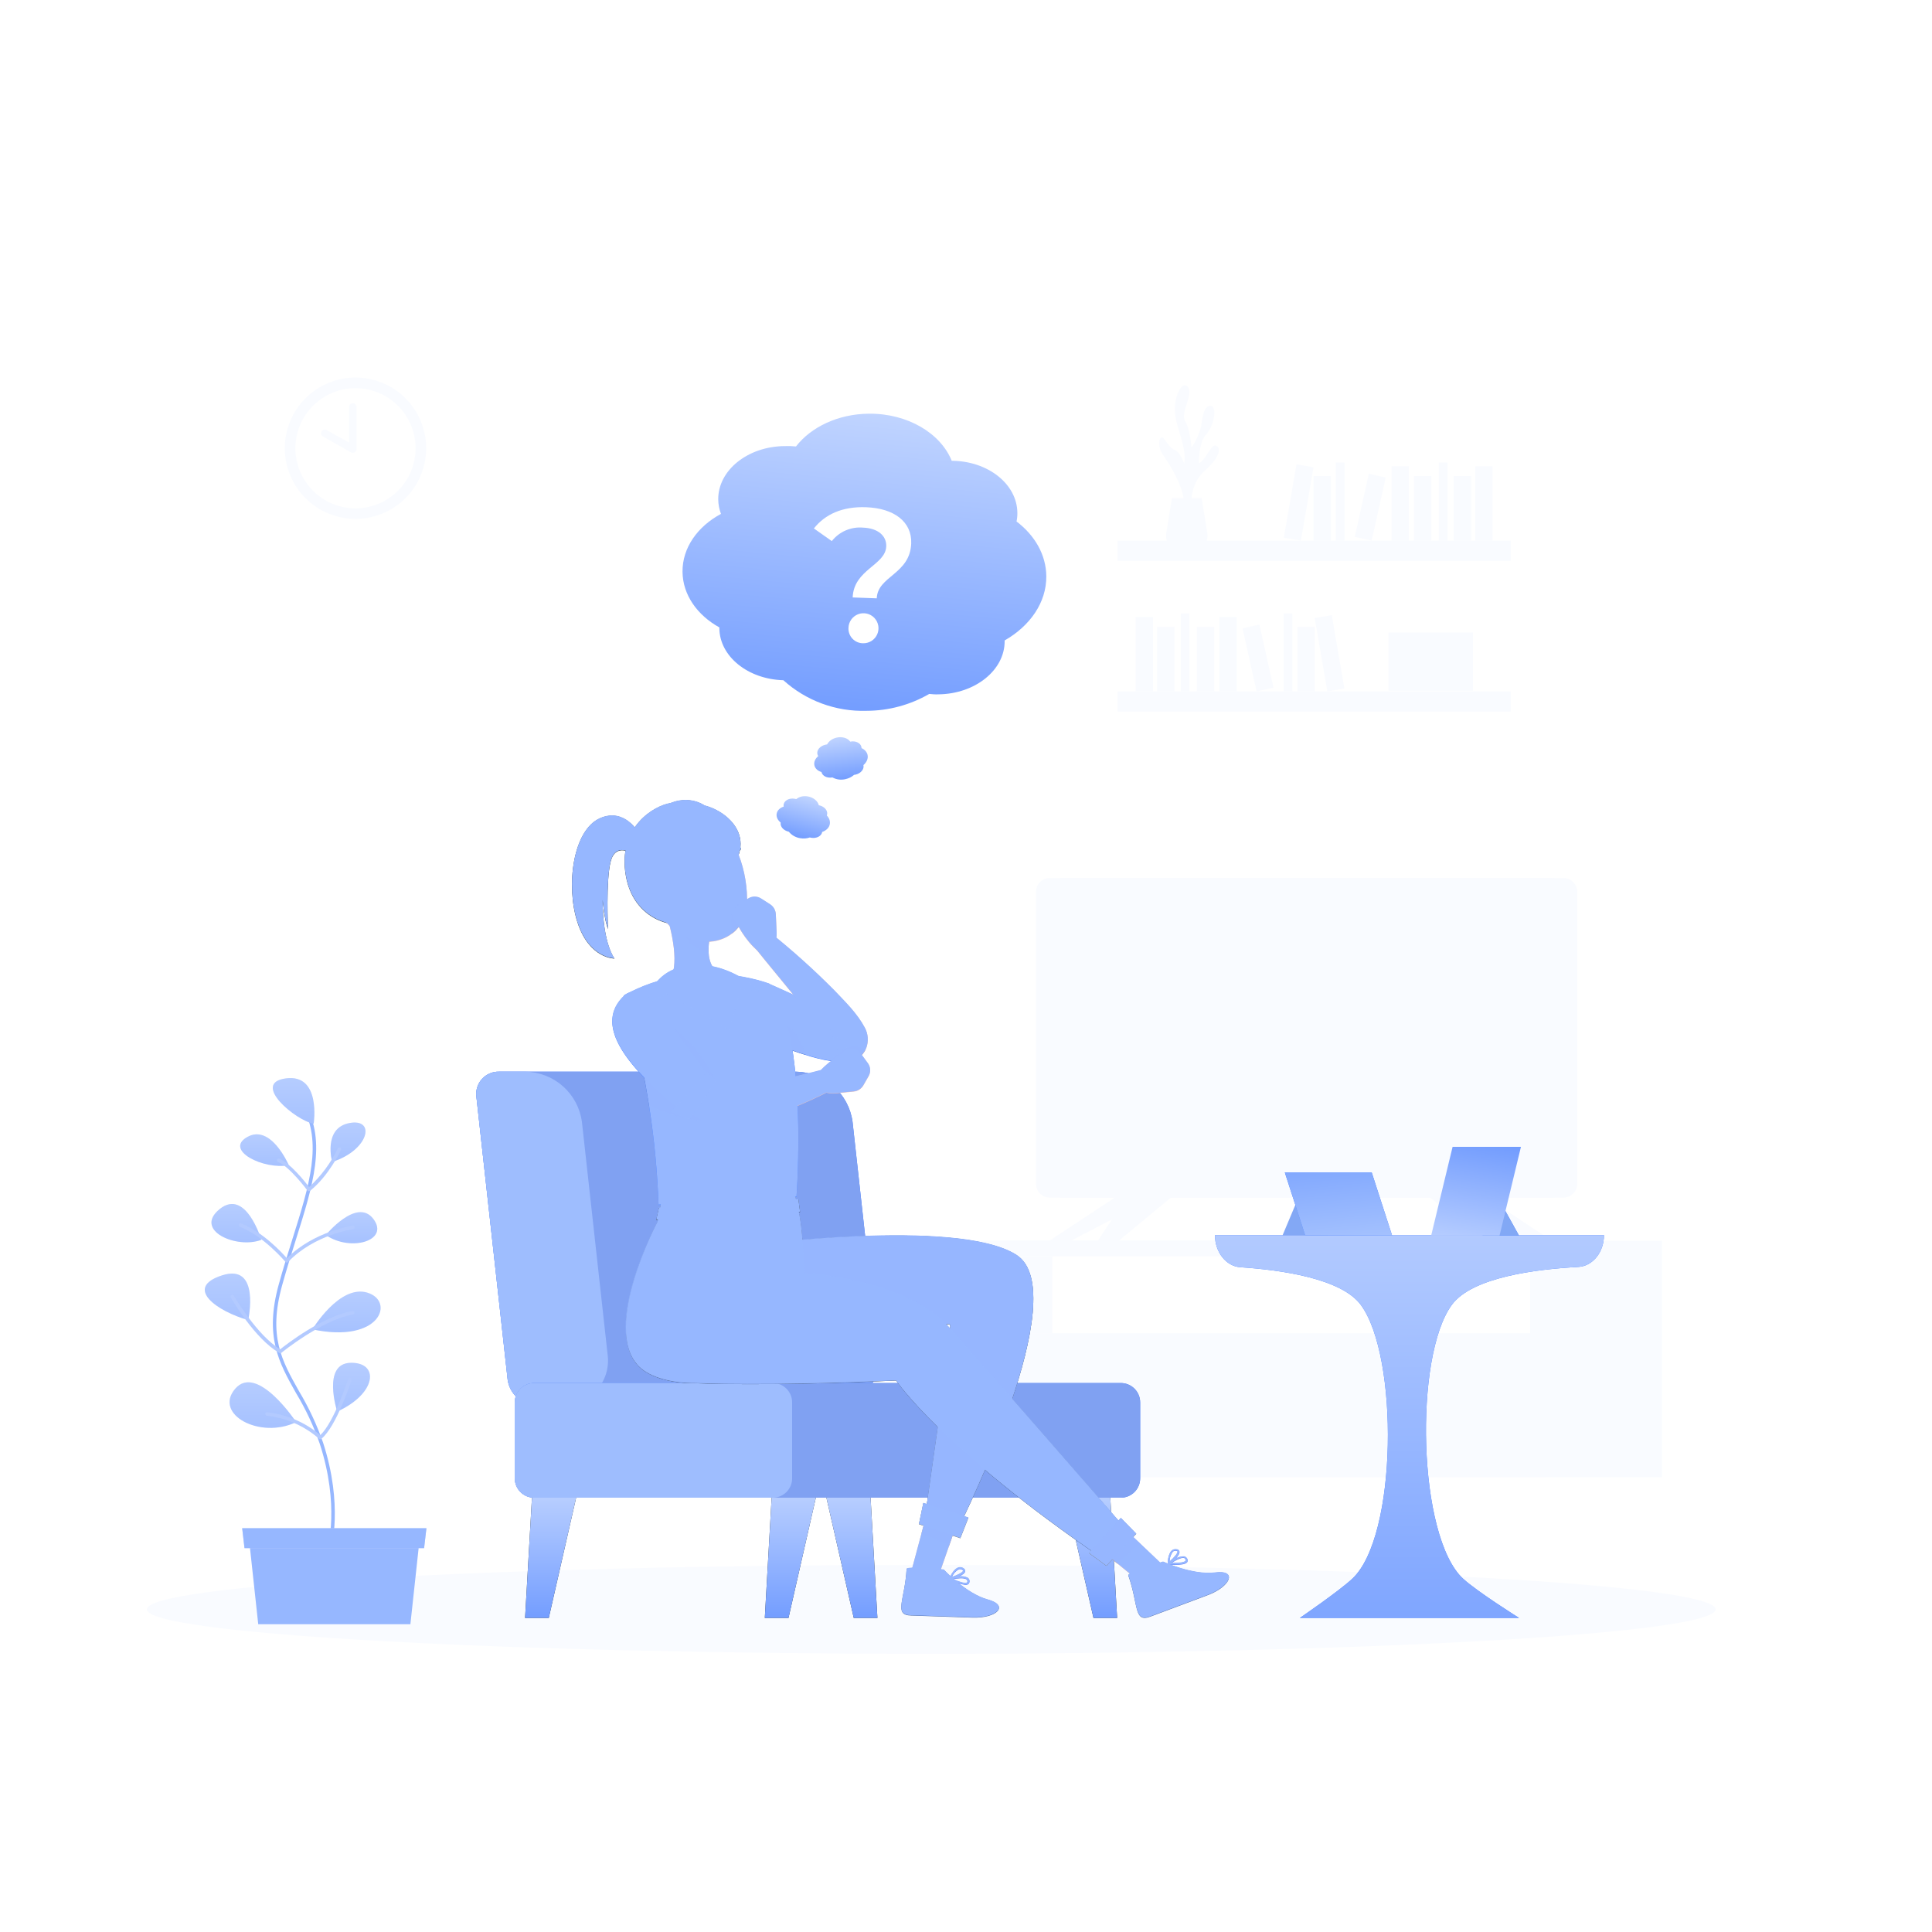 <svg width="250" height="250" viewBox="0 0 250 250" fill="none" xmlns="http://www.w3.org/2000/svg">
<rect width="250" height="250" fill="white"/>
<path d="M145.56 154.11H149.775H152.56L144.765 160.555H143.335H142.06L143.88 157.795L138.57 160.555H137.29H135.78L145.56 154.11Z" fill="#F9FBFF"/>
<path d="M200.805 160.555H198.01L191.815 157.335L194.52 160.555H191.815L184.025 154.11H191.02L200.805 160.555Z" fill="#F9FBFF"/>
<path d="M193.25 160.555L186.805 154.11H191.02L200.805 160.555H199.29L191.815 156.445L194.52 160.555H193.25Z" fill="#F9FBFF"/>
<path d="M120.835 160.555V191.15H215.045V160.555H120.835ZM122.375 162.555H198V172.555H122.375V162.555Z" fill="#F9FBFF"/>
<path d="M120.835 160.555V191.15H200.07V160.555H120.835ZM122.375 162.555H198V172.555H122.375V162.555Z" fill="#F9FBFF"/>
<path d="M122.375 172.54H136.165V162.545H122.375V172.54Z" fill="#F9FBFF"/>
<path d="M137.43 154.965H202.325C203.3 154.965 204.09 154.175 204.09 153.2V115.385C204.09 114.41 203.3 113.62 202.325 113.62H137.43C136.455 113.62 135.665 114.41 135.665 115.385V153.2C135.665 154.175 136.455 154.965 137.43 154.965Z" fill="#F9FBFF"/>
<path d="M135.825 154.965H200.72C201.695 154.965 202.485 154.175 202.485 153.2V115.385C202.485 114.41 201.695 113.62 200.72 113.62H135.825C134.85 113.62 134.06 114.41 134.06 115.385V153.2C134.06 154.175 134.85 154.965 135.825 154.965Z" fill="#F9FBFF"/>
<path d="M202 153V115.5H136V153H202Z" fill="#F9FBFF"/>
<path d="M54.9 60.1C56.06 55.185 53.016 50.261 48.1 49.1C43.185 47.94 38.261 50.984 37.1 55.9C35.94 60.815 38.984 65.74 43.9 66.9C48.815 68.06 53.739 65.016 54.9 60.1Z" fill="#F9FBFF"/>
<path d="M53.634 59.475C54.446 55.259 51.687 51.184 47.471 50.372C43.256 49.56 39.181 52.319 38.369 56.535C37.557 60.75 40.316 64.826 44.532 65.637C48.747 66.449 52.822 63.69 53.634 59.475Z" fill="white"/>
<path d="M45.634 58.587C45.551 58.587 45.469 58.566 45.397 58.525L41.795 56.487C41.684 56.424 41.602 56.32 41.568 56.197C41.534 56.074 41.55 55.942 41.612 55.831C41.643 55.775 41.685 55.726 41.735 55.687C41.785 55.647 41.843 55.618 41.904 55.601C41.966 55.584 42.03 55.579 42.094 55.587C42.157 55.595 42.218 55.615 42.273 55.647L45.17 57.279V52.669C45.17 52.54 45.221 52.418 45.312 52.327C45.402 52.236 45.525 52.186 45.653 52.186C45.781 52.186 45.904 52.236 45.994 52.327C46.085 52.418 46.136 52.54 46.136 52.669V58.105C46.136 58.188 46.114 58.271 46.072 58.344C46.031 58.416 45.971 58.477 45.899 58.52C45.82 58.569 45.727 58.593 45.634 58.587Z" fill="#F9FBFF"/>
<path d="M154.185 65.83C154.185 65.83 153.725 62.83 155.925 60.885C158.125 58.94 157.925 57.805 157.3 57.655C156.675 57.505 156.095 59.44 155.125 59.97C155.125 59.97 155.095 57.215 156.08 56.205C157.065 55.195 157.58 52.575 156.64 52.53C155.7 52.485 155.61 54.08 155.415 55.215C155.153 56.183 154.738 57.103 154.185 57.94C154.185 57.94 153.98 55.48 153.345 54.465C152.71 53.45 154.405 51.13 153.75 50.12C153.095 49.11 151.94 51.035 152.035 53.21C152.13 55.385 153.58 57.71 153.245 59.97C153.245 59.97 152.605 58.375 152.03 58.23C151.455 58.085 150.88 57.03 150.49 56.64C150.1 56.25 149.62 57.605 150.49 58.86C151.36 60.115 153.58 63.475 153.245 66.19L154.185 65.83Z" fill="#F9FBFF"/>
<path d="M155.5 64.46L156.22 68.96C156.273 69.288 156.254 69.624 156.164 69.944C156.075 70.263 155.917 70.56 155.701 70.813C155.486 71.066 155.218 71.269 154.917 71.408C154.615 71.548 154.287 71.62 153.955 71.62H153.185C152.853 71.62 152.524 71.548 152.223 71.408C151.921 71.269 151.654 71.066 151.438 70.813C151.223 70.56 151.065 70.263 150.976 69.944C150.886 69.624 150.867 69.288 150.92 68.96L151.64 64.46H155.5Z" fill="#F9FBFF"/>
<path d="M144.615 72.58H195.475V69.965H144.615V72.58Z" fill="#F9FBFF"/>
<path d="M190.89 69.965H193.13V60.33H190.89V69.965Z" fill="#F9FBFF"/>
<path d="M180.06 69.965H182.3V60.33H180.06V69.965Z" fill="#F9FBFF"/>
<path d="M166.127 69.58L168.334 69.96L169.971 60.465L167.764 60.085L166.127 69.58Z" fill="#F9FBFF"/>
<path d="M188.12 69.965H190.36V61.6H188.12V69.965Z" fill="#F9FBFF"/>
<path d="M182.97 69.965H185.21V61.6H182.97V69.965Z" fill="#F9FBFF"/>
<path d="M169.97 69.965H172.21V61.6H169.97V69.965Z" fill="#F9FBFF"/>
<path d="M175.308 69.47L177.495 69.956L179.31 61.791L177.123 61.305L175.308 69.47Z" fill="#F9FBFF"/>
<path d="M186.18 69.965H187.3V59.855H186.18V69.965Z" fill="#F9FBFF"/>
<path d="M172.855 69.965H173.975V59.855H172.855V69.965Z" fill="#F9FBFF"/>
<path d="M195.475 89.475H144.615V92.09H195.475V89.475Z" fill="#F9FBFF"/>
<path d="M149.195 79.84H146.955V89.475H149.195V79.84Z" fill="#F9FBFF"/>
<path d="M160.03 79.84H157.79V89.475H160.03V79.84Z" fill="#F9FBFF"/>
<path d="M172.33 79.597L170.123 79.977L171.759 89.472L173.967 89.092L172.33 79.597Z" fill="#F9FBFF"/>
<path d="M151.97 81.11H149.73V89.475H151.97V81.11Z" fill="#F9FBFF"/>
<path d="M157.12 81.11H154.88V89.475H157.12V81.11Z" fill="#F9FBFF"/>
<path d="M170.12 81.11H167.88V89.475H170.12V81.11Z" fill="#F9FBFF"/>
<path d="M162.973 80.817L160.786 81.303L162.601 89.469L164.788 88.983L162.973 80.817Z" fill="#F9FBFF"/>
<path d="M153.91 79.365H152.79V89.475H153.91V79.365Z" fill="#F9FBFF"/>
<path d="M167.235 79.365H166.115V89.475H167.235V79.365Z" fill="#F9FBFF"/>
<path d="M190.595 81.85H179.675V89.385H190.595V81.85Z" fill="#F9FBFF"/>
<path d="M120.5 214C176.557 214 222 211.426 222 208.25C222 205.074 176.557 202.5 120.5 202.5C64.443 202.5 19 205.074 19 208.25C19 211.426 64.443 214 120.5 214Z" fill="#F9FBFF"/>
<path d="M135.391 74.558C135.363 71.766 133.891 69.264 131.541 67.48C131.617 67.111 131.652 66.735 131.647 66.359C131.617 62.646 127.851 59.648 123.152 59.624C121.705 56.051 117.442 53.489 112.434 53.531C108.438 53.567 104.951 55.259 103 57.769C102.507 57.721 102.012 57.706 101.517 57.724C96.749 57.77 92.909 60.858 92.939 64.628C92.948 65.267 93.068 65.9 93.294 66.498C90.269 68.118 88.287 70.886 88.318 73.989C88.346 76.978 90.224 79.601 93.092 81.192C93.092 81.224 93.089 81.256 93.083 81.287C93.117 84.95 96.787 87.894 101.369 88.021C104.313 90.684 108.168 92.101 112.13 91.977C114.978 91.974 117.776 91.221 120.244 89.794C120.633 89.831 121.022 89.868 121.422 89.848C126.191 89.796 130.032 86.708 130.001 82.938C130 82.915 130.002 82.891 130.008 82.869C133.271 81.004 135.423 77.973 135.391 74.558Z" fill="url(#paint0_linear_551_14883)"/>
<path d="M107.382 106.622C107.446 106.228 107.291 105.837 106.99 105.523C107.01 105.473 107.024 105.421 107.032 105.368C107.118 104.844 106.639 104.323 105.951 104.196C105.825 103.654 105.263 103.181 104.528 103.055C103.942 102.954 103.39 103.101 103.043 103.403C102.972 103.383 102.9 103.368 102.827 103.357C102.127 103.238 101.489 103.572 101.403 104.103C101.388 104.194 101.391 104.286 101.409 104.376C100.927 104.525 100.569 104.862 100.499 105.3C100.43 105.722 100.642 106.141 101.024 106.44C101.023 106.445 101.022 106.449 101.02 106.453C100.936 106.97 101.403 107.482 102.071 107.62C102.438 108.073 102.969 108.375 103.552 108.462C103.97 108.536 104.398 108.504 104.794 108.368C104.85 108.384 104.906 108.399 104.965 108.407C105.665 108.525 106.303 108.192 106.39 107.66C106.39 107.657 106.391 107.653 106.392 107.65C106.916 107.474 107.304 107.104 107.382 106.622Z" fill="url(#paint1_linear_551_14883)"/>
<path d="M112.26 97.676C112.171 97.287 111.88 96.983 111.483 96.806C111.483 96.752 111.477 96.698 111.464 96.646C111.347 96.128 110.707 95.825 110.021 95.966C109.702 95.511 109.002 95.284 108.274 95.443C107.693 95.571 107.236 95.914 107.029 96.324C106.955 96.332 106.883 96.345 106.811 96.363C106.118 96.516 105.652 97.064 105.772 97.59C105.793 97.679 105.829 97.763 105.881 97.84C105.489 98.159 105.285 98.606 105.384 99.038C105.479 99.455 105.833 99.763 106.299 99.898C106.3 99.902 106.301 99.907 106.301 99.911C106.417 100.422 107.042 100.72 107.713 100.598C108.223 100.879 108.828 100.959 109.402 100.82C109.817 100.733 110.201 100.542 110.517 100.267C110.575 100.26 110.633 100.254 110.691 100.239C111.384 100.085 111.849 99.537 111.73 99.011C111.729 99.008 111.729 99.004 111.729 99.001C112.147 98.641 112.369 98.152 112.26 97.676Z" fill="url(#paint2_linear_551_14883)"/>
<path d="M114.679 70.699C114.73 69.326 113.593 68.348 111.7 68.276C110.931 68.204 110.157 68.326 109.447 68.63C108.737 68.933 108.114 69.41 107.635 70.016L105.316 68.38C106.757 66.563 108.991 65.519 112.074 65.635C115.678 65.766 118.015 67.503 117.911 70.32C117.763 74.32 113.555 74.529 113.453 77.424L110.337 77.31C110.47 73.687 114.587 73.151 114.679 70.699ZM109.792 81.249C109.801 80.864 109.924 80.492 110.145 80.177C110.366 79.863 110.675 79.622 111.034 79.483C111.392 79.344 111.783 79.315 112.158 79.399C112.533 79.483 112.875 79.676 113.14 79.954C113.405 80.232 113.582 80.583 113.648 80.961C113.714 81.339 113.666 81.729 113.511 82.08C113.355 82.432 113.099 82.729 112.775 82.935C112.451 83.141 112.072 83.246 111.688 83.237C111.431 83.238 111.177 83.186 110.94 83.086C110.703 82.985 110.49 82.837 110.312 82.651C110.135 82.465 109.997 82.244 109.908 82.003C109.818 81.762 109.779 81.505 109.792 81.249Z" fill="white"/>
<path d="M157.215 159.825H207.555C207.555 162.03 206.1 163.825 204.255 163.94C198.845 164.23 190.52 165.25 187.88 168.825C182.96 175.48 183.44 198.87 189.33 204.29C191.18 205.985 196.565 209.36 196.565 209.36H168.2C168.2 209.36 173.235 205.92 174.985 204.29C180.845 198.825 181.015 175.45 176.07 168.825C173.535 165.425 165.735 164.325 160.5 163.98C158.655 163.855 157.215 162.03 157.215 159.825Z" fill="#407BFF"/>
<path d="M157.215 159.825H207.555C207.555 162.03 206.1 163.825 204.255 163.94C198.845 164.23 190.52 165.25 187.88 168.825C182.96 175.48 183.44 198.87 189.33 204.29C191.18 205.985 196.565 209.36 196.565 209.36H168.2C168.2 209.36 173.235 205.92 174.985 204.29C180.845 198.825 181.015 175.45 176.07 168.825C173.535 165.425 165.735 164.325 160.5 163.98C158.655 163.855 157.215 162.03 157.215 159.825Z" fill="url(#paint3_linear_551_14883)"/>
<path d="M192.79 153.09L196.55 159.865H191.865L192.79 153.09Z" fill="#407BFF"/>
<path d="M192.79 153.09L196.55 159.865H191.865L192.79 153.09Z" fill="#82A8F5"/>
<path d="M194.045 159.865H185.195L187.965 148.4H196.81L194.045 159.865Z" fill="url(#paint4_linear_551_14883)"/>
<path d="M168.15 154.645L165.955 159.865H171.825L168.15 154.645Z" fill="#83A8F5"/>
<path d="M180.135 159.865H168.895L166.255 151.72H177.5L180.135 159.865Z" fill="#407BFF"/>
<path d="M180.135 159.865H168.895L166.255 151.72H177.5L180.135 159.865Z" fill="url(#paint5_linear_551_14883)"/>
<path d="M137.491 191.755H143.556L144.556 209.36H141.496L137.491 191.755Z" fill="#263238"/>
<path d="M106.471 191.755H112.536L113.536 209.36H110.476L106.471 191.755Z" fill="#263238"/>
<path d="M75.016 191.755H68.951L67.946 209.36H71.011L75.016 191.755Z" fill="#263238"/>
<path d="M106.036 191.755H99.966L98.966 209.36H102.031L106.036 191.755Z" fill="#263238"/>
<path d="M137.491 191.755H143.556L144.556 209.36H141.496L137.491 191.755Z" fill="url(#paint6_linear_551_14883)"/>
<path d="M106.036 191.755H99.966L98.966 209.36H102.031L106.036 191.755Z" fill="url(#paint7_linear_551_14883)"/>
<path d="M106.471 191.755H112.536L113.536 209.36H110.476L106.471 191.755Z" fill="url(#paint8_linear_551_14883)"/>
<path d="M75.016 191.755H68.951L67.946 209.36H71.011L75.016 191.755Z" fill="url(#paint9_linear_551_14883)"/>
<path d="M110.316 145.135L113.646 175.29C113.758 176.115 113.689 176.955 113.444 177.75C113.199 178.546 112.783 179.279 112.226 179.898C111.668 180.516 110.983 181.006 110.217 181.333C109.451 181.66 108.623 181.816 107.791 181.79H69.356C68.456 181.775 67.591 181.438 66.918 180.84C66.246 180.242 65.81 179.422 65.691 178.53L61.646 141.93C61.591 141.516 61.627 141.095 61.752 140.696C61.876 140.298 62.085 139.931 62.365 139.621C62.646 139.312 62.99 139.067 63.374 138.903C63.758 138.74 64.173 138.662 64.591 138.675H103.026C104.811 138.708 106.526 139.376 107.862 140.561C109.198 141.745 110.069 143.367 110.316 145.135Z" fill="#407BFF"/>
<path d="M110.316 145.135L113.646 175.29C113.758 176.115 113.689 176.955 113.444 177.75C113.199 178.546 112.783 179.279 112.226 179.898C111.668 180.516 110.983 181.006 110.217 181.333C109.451 181.66 108.623 181.816 107.791 181.79H69.356C68.456 181.775 67.591 181.438 66.918 180.84C66.246 180.242 65.81 179.422 65.691 178.53L61.646 141.93C61.591 141.516 61.627 141.095 61.752 140.696C61.876 140.298 62.085 139.931 62.365 139.621C62.646 139.312 62.99 139.067 63.374 138.903C63.758 138.74 64.173 138.662 64.591 138.675H103.026C104.811 138.708 106.526 139.376 107.862 140.561C109.198 141.745 110.069 143.367 110.316 145.135Z" fill="#80A1F2"/>
<path d="M75.296 145.135L78.626 175.29C78.738 176.115 78.669 176.955 78.424 177.75C78.179 178.546 77.763 179.279 77.206 179.898C76.648 180.516 75.963 181.006 75.197 181.333C74.431 181.66 73.603 181.816 72.771 181.79H69.356C68.456 181.775 67.591 181.438 66.918 180.84C66.246 180.242 65.81 179.422 65.691 178.53L61.646 141.93C61.591 141.516 61.627 141.095 61.752 140.696C61.876 140.298 62.085 139.931 62.365 139.621C62.646 139.312 62.99 139.067 63.374 138.903C63.758 138.74 64.173 138.662 64.591 138.675H68.001C69.787 138.707 71.503 139.375 72.84 140.559C74.178 141.743 75.048 143.366 75.296 145.135Z" fill="#9EBDFE"/>
<path d="M147.536 181.465V191.3C147.536 191.963 147.272 192.599 146.803 193.068C146.335 193.537 145.699 193.8 145.036 193.8H69.121C68.458 193.8 67.822 193.537 67.353 193.068C66.884 192.599 66.621 191.963 66.621 191.3V181.465C66.621 180.802 66.884 180.166 67.353 179.697C67.822 179.228 68.458 178.965 69.121 178.965H145.051C145.711 178.969 146.343 179.234 146.809 179.702C147.274 180.171 147.536 180.805 147.536 181.465Z" fill="#407BFF"/>
<path d="M147.536 181.465V191.3C147.536 191.963 147.272 192.599 146.803 193.068C146.335 193.537 145.699 193.8 145.036 193.8H69.121C68.458 193.8 67.822 193.537 67.353 193.068C66.884 192.599 66.621 191.963 66.621 191.3V181.465C66.621 180.802 66.884 180.166 67.353 179.697C67.822 179.228 68.458 178.965 69.121 178.965H145.051C145.711 178.969 146.343 179.234 146.809 179.702C147.274 180.171 147.536 180.805 147.536 181.465Z" fill="#80A1F2"/>
<path d="M102.501 181.465V191.3C102.501 191.963 102.237 192.599 101.768 193.068C101.3 193.537 100.664 193.8 100.001 193.8H69.101C68.438 193.8 67.802 193.537 67.333 193.068C66.864 192.599 66.601 191.963 66.601 191.3V181.465C66.601 180.802 66.864 180.166 67.333 179.697C67.802 179.228 68.438 178.965 69.101 178.965H100.001C100.664 178.965 101.3 179.228 101.768 179.697C102.237 180.166 102.501 180.802 102.501 181.465Z" fill="#9EBDFE"/>
<path d="M121.281 204.44L117.986 203.13L119.271 198.335L120.461 193.935L124.621 194.855L122.851 199.93L121.281 204.44Z" fill="#EBC0BB"/>
<path opacity="0.2" d="M122.811 200.035L119.236 198.425L120.441 193.98L124.611 194.88L122.811 200.035Z" fill="black"/>
<path d="M96.381 161.235C96.381 161.235 123.881 157.525 131.521 162.405C139.161 167.285 124.366 197 124.366 197L119.736 196C119.736 196 123.206 172.44 122.946 171.455C122.686 170.47 109.741 176.88 92.001 177.5L96.381 161.235Z" fill="#263238"/>
<path opacity="0.5" d="M96.381 161.235C96.381 161.235 123.881 157.525 131.521 162.405C139.161 167.285 124.366 197 124.366 197L119.736 196C119.736 196 123.206 172.44 122.946 171.455C122.686 170.47 109.741 176.88 92.001 177.5L96.381 161.235Z" fill="#7B9CDB"/>
<path d="M150.921 202.97L148.376 205.43L144.531 202.285L141.006 199.395L143.556 195.985L147.456 199.68L150.921 202.97Z" fill="#EBC0BB"/>
<path d="M146.001 203.86C145.876 203.49 150.501 202.095 150.501 202.095C150.501 202.095 154.316 203.875 157.236 203.5C160.156 203.125 159.261 205.3 156.261 206.42L148.836 209.2C146.696 210 147.346 207.685 146.001 203.86Z" fill="#4B69A2"/>
<path d="M152.001 202.5C151.641 202.5 151.331 202.475 151.206 202.465H151.156H151.131C151.113 202.449 151.1 202.428 151.096 202.405C151.096 202.355 151.096 201.17 151.596 200.685C151.672 200.611 151.763 200.555 151.864 200.521C151.964 200.486 152.07 200.474 152.176 200.485C152.416 200.485 152.561 200.595 152.611 200.75C152.686 200.995 152.441 201.36 152.141 201.695C152.465 201.502 152.838 201.405 153.216 201.415C153.286 201.424 153.353 201.448 153.414 201.485C153.474 201.522 153.526 201.571 153.566 201.63C153.626 201.697 153.665 201.78 153.677 201.869C153.69 201.958 153.675 202.049 153.636 202.13C153.436 202.445 152.641 202.5 152.001 202.5ZM151.566 202.245C152.341 202.275 153.271 202.245 153.421 201.96C153.421 201.96 153.476 201.87 153.361 201.705C153.338 201.675 153.309 201.65 153.277 201.631C153.244 201.612 153.208 201.6 153.171 201.595C152.771 201.545 152.036 201.96 151.571 202.265L151.566 202.245ZM152.101 200.665C151.972 200.665 151.848 200.716 151.756 200.805C151.482 201.171 151.338 201.618 151.346 202.075C151.921 201.575 152.441 200.97 152.371 200.76C152.371 200.695 152.226 200.675 152.151 200.67L152.101 200.665Z" fill="#577AFA"/>
<path opacity="0.2" d="M147.531 199.76L144.596 202.355L141.041 199.43L143.571 196L147.531 199.76Z" fill="black"/>
<path d="M104.181 164.79C104.181 164.79 103.786 159.35 103.601 158.24C103.449 157.14 103.225 156.051 102.931 154.98C101.721 151.355 85.556 155.62 85.556 155.62L85.096 158.12C85.096 158.12 77.801 171.875 82.676 176.83C84.176 178.33 87.066 179.01 90.031 178.99C90.031 178.99 99.096 179.425 115.951 178.64C115.951 178.64 121.886 187.475 142.451 201.525L145.806 198.025C145.806 198.025 122.551 171.3 121.781 170.68C115.066 165.22 104.181 164.79 104.181 164.79Z" fill="#263238"/>
<path opacity="0.6" d="M104.181 164.79C104.181 164.79 103.786 159.35 103.601 158.24C103.449 157.14 103.226 156.051 102.931 154.98C101.721 151.355 85.556 155.62 85.556 155.62L85.096 158.12C85.096 158.12 77.716 171.785 82.676 176.83C84.176 178.33 87.066 179.01 90.031 178.99C90.031 178.99 99.096 179.425 115.951 178.64C115.951 178.64 121.886 187.475 142.451 201.525L145.806 198.025C145.806 198.025 122.551 171.3 121.781 170.68C115.066 165.22 104.181 164.79 104.181 164.79Z" fill="#89ADFF"/>
<path d="M140.916 200.975L145.036 196.44L147.031 198.485L143.166 202.62L140.916 200.975Z" fill="#263238"/>
<path d="M119.481 194.505L125.311 196.395L124.266 199.05L118.911 197.23L119.481 194.505Z" fill="#263238"/>
<path d="M124.901 205.085C124.199 204.983 123.521 204.754 122.901 204.41C122.885 204.401 122.871 204.389 122.861 204.375V204.35C122.854 204.337 122.851 204.322 122.851 204.307C122.851 204.293 122.854 204.278 122.861 204.265C122.861 204.215 123.316 203.11 123.976 202.865C124.074 202.826 124.181 202.809 124.287 202.815C124.393 202.821 124.497 202.85 124.591 202.9C124.801 203.01 124.906 203.15 124.891 203.31C124.891 203.565 124.501 203.81 124.096 204.005C124.468 203.953 124.847 204.006 125.191 204.16C125.252 204.194 125.305 204.24 125.348 204.296C125.39 204.352 125.42 204.417 125.436 204.485C125.461 204.572 125.463 204.665 125.44 204.753C125.417 204.841 125.371 204.921 125.306 204.985C125.186 205.063 125.043 205.099 124.901 205.085ZM123.311 204.345C124.011 204.67 124.896 204.975 125.131 204.79C125.131 204.79 125.216 204.725 125.176 204.535C125.166 204.498 125.15 204.463 125.126 204.433C125.103 204.403 125.074 204.378 125.041 204.36C124.696 204.145 123.856 204.245 123.311 204.345ZM124.216 203.05C124.154 203.049 124.093 203.061 124.036 203.085C123.647 203.316 123.344 203.667 123.171 204.085C123.896 203.835 124.606 203.48 124.626 203.265C124.626 203.195 124.521 203.125 124.456 203.09C124.38 203.058 124.298 203.045 124.216 203.05Z" fill="#577AFA"/>
<path d="M117.316 203.04C117.341 202.65 122.121 203.12 122.121 203.12C122.121 203.12 124.971 206.22 127.811 206.995C130.651 207.77 128.996 209.43 125.811 209.32L117.891 209.05C115.596 209 117.086 207.085 117.316 203.04Z" fill="#4B69A2"/>
<path d="M100.046 127.63C103.046 129.195 106.096 131.07 109.211 132.275C109.376 132.33 109.346 132.325 109.211 132.335C108.91 132.371 108.62 132.468 108.358 132.62C108.096 132.773 107.868 132.977 107.688 133.22C107.508 133.464 107.379 133.741 107.31 134.036C107.241 134.331 107.232 134.637 107.286 134.935C107.286 134.965 107.331 135.095 107.346 135.095C107.162 134.701 106.943 134.324 106.691 133.97C104.326 130.605 100.291 125.925 97.691 122.655C97.48 122.388 97.375 122.053 97.394 121.714C97.413 121.374 97.555 121.054 97.794 120.812C98.033 120.57 98.352 120.423 98.691 120.4C99.03 120.377 99.366 120.478 99.636 120.685C102.557 123.024 105.341 125.528 107.976 128.185C109.391 129.685 110.901 131.115 111.921 133.03C112.13 133.424 112.254 133.858 112.285 134.303C112.316 134.749 112.253 135.196 112.101 135.615C111.451 137.285 109.576 137.69 108.051 137.325C104.116 136.325 100.721 134.44 97.271 132.485C94.171 130.535 96.811 125.94 100.051 127.63H100.046Z" fill="#EBC0BB"/>
<path d="M99.371 127.28L100.826 132.63L101.626 135.59C102.468 135.937 103.327 136.241 104.201 136.5C106.35 137.214 108.601 137.574 110.866 137.565L109.966 135.715C109.966 135.715 106.936 132.905 102.611 128.715C102.611 128.73 99.921 127.46 99.371 127.28Z" fill="#407BFF"/>
<path d="M107.416 133.33L109.256 138.05L111.411 137.54L109.966 135.72L107.416 133.33Z" fill="#407BFF"/>
<path opacity="0.6" d="M107.416 133.33L109.256 138.05L111.411 137.54L109.966 135.72L107.416 133.33Z" fill="white"/>
<path opacity="0.2" d="M100.826 132.63L101.626 135.59C102.468 135.937 103.327 136.241 104.201 136.5C103.701 133.735 100.946 131.975 100.946 131.975C100.873 132.186 100.833 132.407 100.826 132.63Z" fill="black"/>
<path d="M103.066 154.88L85.216 155.915C85.068 151.729 84.674 147.555 84.036 143.415C84.036 143.305 84.001 143.19 83.986 143.08C83.836 142.12 83.676 141.19 83.516 140.305C83.356 139.42 83.201 138.61 83.016 137.805C82.796 136.71 82.566 135.695 82.351 134.775C82.186 134.07 82.026 133.42 81.851 132.83C81.206 130.3 80.721 128.83 80.721 128.83C90.191 123.56 99.591 127.33 99.591 127.33C104.676 133.835 103.066 154.88 103.066 154.88Z" fill="#407BFF"/>
<path d="M89.796 124.9C84.196 125.22 83.761 129.875 83.761 129.875L86.311 128.595L94.311 133.295L95.891 128L98.291 128.305C98.291 128.305 94.661 124.625 89.796 124.9Z" fill="#407BFF"/>
<path opacity="0.6" d="M89.796 124.9C84.196 125.22 83.761 129.875 83.761 129.875L86.311 128.595L94.311 133.295L95.891 128L98.291 128.305C98.291 128.305 94.661 124.625 89.796 124.9Z" fill="white"/>
<path d="M94.036 133L86.451 127.135C88.101 125.235 86.916 120.345 86.031 117.69L91.761 121.765C91.516 123.885 91.731 126.11 94.836 126.65C94.836 126.65 94.026 133 94.036 133Z" fill="#EEC1BB"/>
<path opacity="0.2" d="M88.366 119.35L91.761 121.765C91.694 122.262 91.672 122.764 91.696 123.265C90.526 123.165 88.781 122 88.501 120.81C88.366 120.336 88.32 119.841 88.366 119.35Z" fill="black"/>
<path d="M86.756 103.94C84.711 104.25 79.891 106.965 80.981 113.305C82.071 119.645 88.401 120.805 91.366 118.75C94.331 116.695 90.211 103.425 86.756 103.94Z" fill="#263238"/>
<path d="M89.256 104.15C92.081 103.56 97.891 107.03 95.086 111.65C91.576 117.455 79.356 106.23 89.256 104.15Z" fill="#263238"/>
<path d="M96.666 116.275C96.666 116.52 96.666 116.775 96.666 116.995C96.645 117.728 96.464 118.447 96.135 119.102C95.806 119.757 95.337 120.331 94.761 120.785C92.886 122.245 89.951 122.35 87.471 120.5C84.866 118.555 84.501 116.71 83.431 112.405C83.155 111.426 83.146 110.39 83.406 109.407C83.666 108.423 84.186 107.527 84.91 106.812C85.634 106.098 86.536 105.59 87.523 105.342C88.51 105.095 89.545 105.116 90.521 105.405C94.811 106.535 96.646 112.255 96.666 116.275Z" fill="#EEC1BB"/>
<path d="M87.001 109.04C84.781 112.285 89.921 115.54 84.971 115.645C80.021 115.75 81.626 108.645 84.471 106.88C87.316 105.115 87.001 109.04 87.001 109.04Z" fill="#263238"/>
<path d="M89.801 112.295C89.876 112.66 90.126 112.93 90.361 112.9C90.596 112.87 90.726 112.545 90.651 112.18C90.576 111.815 90.326 111.545 90.091 111.575C89.856 111.605 89.726 111.925 89.801 112.295Z" fill="#263238"/>
<path d="M94.236 111.77C94.311 112.14 94.561 112.41 94.796 112.38C95.031 112.35 95.161 112.025 95.086 111.66C95.011 111.295 94.761 111.025 94.526 111.055C94.291 111.085 94.161 111.405 94.236 111.77Z" fill="#263238"/>
<path d="M94.426 111.09L95.241 110.72C95.241 110.72 94.936 111.465 94.426 111.09Z" fill="#263238"/>
<path d="M93.336 112.625C93.827 113.419 94.418 114.147 95.096 114.79C94.934 114.948 94.74 115.067 94.526 115.139C94.312 115.21 94.085 115.233 93.861 115.205L93.336 112.625Z" fill="#D4827D"/>
<path d="M83.236 116.63C83.437 117.002 83.715 117.327 84.05 117.586C84.385 117.844 84.77 118.029 85.181 118.13C86.211 118.34 86.581 117.155 86.181 116.015C85.821 114.985 84.846 113.64 83.866 113.95C82.886 114.26 82.666 115.64 83.236 116.63Z" fill="#EEC1BB"/>
<path d="M89.001 110.82C89.028 110.82 89.056 110.814 89.081 110.802C89.106 110.789 89.128 110.772 89.146 110.75C89.306 110.54 89.516 110.372 89.757 110.263C89.998 110.154 90.262 110.107 90.526 110.125C90.553 110.129 90.581 110.128 90.608 110.12C90.635 110.113 90.66 110.1 90.681 110.083C90.703 110.066 90.721 110.044 90.734 110.019C90.746 109.995 90.754 109.968 90.756 109.94C90.759 109.882 90.74 109.824 90.703 109.779C90.666 109.733 90.613 109.704 90.556 109.695C90.222 109.666 89.886 109.721 89.58 109.856C89.273 109.991 89.005 110.2 88.801 110.465C88.776 110.5 88.761 110.541 88.759 110.584C88.757 110.626 88.767 110.669 88.788 110.706C88.809 110.743 88.84 110.774 88.878 110.794C88.915 110.814 88.958 110.823 89.001 110.82Z" fill="#263238"/>
<path d="M95.671 110.035C95.698 110.036 95.724 110.032 95.749 110.023C95.774 110.013 95.797 109.999 95.816 109.98C95.836 109.96 95.852 109.936 95.863 109.91C95.874 109.884 95.879 109.856 95.879 109.827C95.879 109.799 95.874 109.771 95.863 109.745C95.852 109.719 95.836 109.695 95.816 109.675C95.576 109.419 95.282 109.222 94.954 109.098C94.626 108.974 94.275 108.927 93.926 108.96C93.898 108.965 93.872 108.975 93.849 108.99C93.825 109.006 93.805 109.026 93.79 109.049C93.775 109.073 93.765 109.099 93.761 109.127C93.757 109.155 93.758 109.183 93.766 109.21C93.78 109.266 93.814 109.315 93.862 109.347C93.91 109.379 93.969 109.393 94.026 109.385C94.304 109.361 94.583 109.401 94.843 109.501C95.103 109.602 95.337 109.76 95.526 109.965C95.564 110.005 95.616 110.029 95.671 110.035Z" fill="#263238"/>
<path d="M90.001 111.61L90.811 111.24C90.811 111.24 90.501 112 90.001 111.61Z" fill="#263238"/>
<path d="M93.761 117.04C92.954 117.012 92.185 116.688 91.601 116.13C91.589 116.119 91.579 116.105 91.573 116.09C91.566 116.075 91.563 116.059 91.563 116.043C91.563 116.026 91.566 116.01 91.573 115.995C91.579 115.98 91.589 115.966 91.601 115.955C91.612 115.943 91.626 115.933 91.642 115.927C91.657 115.92 91.674 115.917 91.691 115.917C91.708 115.917 91.724 115.92 91.74 115.927C91.755 115.933 91.769 115.943 91.781 115.955C92.327 116.462 93.036 116.756 93.781 116.785C93.814 116.788 93.846 116.803 93.868 116.828C93.891 116.853 93.902 116.886 93.901 116.92C93.9 116.937 93.896 116.954 93.889 116.97C93.881 116.986 93.871 117 93.857 117.011C93.844 117.022 93.829 117.031 93.812 117.036C93.796 117.041 93.778 117.042 93.761 117.04Z" fill="#263238"/>
<path d="M91.531 105.8C91.531 105.8 90.831 109.95 85.496 110.255L81.911 113.55C81.911 113.55 80.221 108.845 85.166 104.89C90.111 100.935 95.606 106.705 90.666 108.945C90.676 108.945 92.536 107.085 91.531 105.8Z" fill="#263238"/>
<path d="M82.641 107.795C82.641 107.795 80.851 104.485 77.641 105.895C74.141 107.425 73.186 114.61 74.721 119.35C76.256 124.09 79.516 124.04 79.516 124.04C79.516 124.04 77.986 122.17 77.986 116.48C77.986 116.48 78.181 118.98 78.676 120.235C78.676 120.235 78.381 113.945 79.021 111.48C79.661 109.015 81.781 110.445 81.781 110.445L82.641 107.795Z" fill="#263238"/>
<path d="M85.266 156.3L90.821 155.96V157.54L84.916 157.865L85.266 156.3Z" fill="#263238"/>
<path d="M103.531 156.835L91.491 157.5V155.92L103.311 155.195L103.531 156.835Z" fill="#263238"/>
<path d="M97.316 157.54C97.144 157.542 96.978 157.478 96.852 157.362C96.726 157.246 96.648 157.086 96.636 156.915L96.546 155.915C96.538 155.825 96.549 155.735 96.576 155.649C96.603 155.563 96.648 155.484 96.706 155.415C96.768 155.343 96.845 155.284 96.931 155.243C97.017 155.202 97.111 155.178 97.206 155.175L98.766 155.065C98.856 155.059 98.947 155.07 99.033 155.099C99.119 155.129 99.198 155.175 99.266 155.235C99.337 155.298 99.395 155.374 99.436 155.46C99.476 155.546 99.498 155.64 99.501 155.735L99.556 156.77C99.565 156.951 99.503 157.129 99.382 157.265C99.262 157.401 99.092 157.483 98.911 157.495L97.386 157.585L97.316 157.54ZM97.041 155.85L97.131 156.85C97.136 156.899 97.159 156.943 97.197 156.975C97.234 157.007 97.282 157.023 97.331 157.02L98.856 156.93C98.904 156.926 98.95 156.904 98.982 156.867C99.015 156.831 99.032 156.784 99.031 156.735L98.976 155.695C98.972 155.645 98.949 155.598 98.911 155.565C98.893 155.548 98.872 155.535 98.849 155.527C98.825 155.519 98.8 155.517 98.776 155.52L97.216 155.63C97.191 155.631 97.166 155.637 97.144 155.648C97.121 155.66 97.102 155.675 97.086 155.695C97.056 155.734 97.04 155.781 97.041 155.83V155.85Z" fill="white"/>
<path opacity="0.5" d="M140.916 200.975L145.036 196.44L147.031 198.485L143.166 202.62L140.916 200.975Z" fill="white"/>
<path opacity="0.4" d="M119.481 194.505L125.311 196.395L124.266 199.05L118.911 197.23L119.481 194.505Z" fill="white"/>
<path opacity="0.2" d="M96.666 116.275C96.666 116.52 96.666 116.775 96.666 116.995C96.646 117.728 96.465 118.447 96.135 119.102C95.806 119.757 95.337 120.331 94.761 120.785C94.216 117.905 95.096 117.31 96.666 116.275Z" fill="black"/>
<path d="M98.501 116.305L99.661 117.05C99.875 117.19 100.053 117.38 100.18 117.602C100.307 117.825 100.379 118.074 100.391 118.33L100.501 120.75C100.523 121.228 100.43 121.705 100.229 122.14C100.029 122.574 99.728 122.955 99.351 123.25L98.881 123.62C96.881 122.51 95.521 119.83 95.521 119.83L95.051 119.105C94.951 118.96 94.88 118.796 94.843 118.624C94.806 118.451 94.804 118.273 94.837 118.099C94.869 117.926 94.936 117.761 95.033 117.613C95.13 117.466 95.255 117.339 95.401 117.24L96.821 116.29C97.072 116.129 97.365 116.045 97.663 116.048C97.961 116.051 98.252 116.14 98.501 116.305Z" fill="#EEC1BB"/>
<path opacity="0.2" d="M107.416 137.3C107.416 137.3 109.086 135.405 110.416 135.4C110.961 135.449 111.49 135.609 111.971 135.87C111.971 135.87 111.306 137.19 110.101 137.37C109.206 137.426 108.307 137.403 107.416 137.3Z" fill="black"/>
<path d="M112.401 139.265L111.716 140.46C111.588 140.681 111.409 140.869 111.194 141.007C110.98 141.145 110.735 141.23 110.481 141.255L108.066 141.495C107.591 141.543 107.111 141.478 106.667 141.304C106.223 141.13 105.826 140.853 105.511 140.495L105.121 140.045C106.121 137.98 108.731 136.495 108.731 136.495L109.426 135.995C109.566 135.887 109.726 135.807 109.897 135.761C110.068 135.716 110.246 135.704 110.421 135.728C110.597 135.752 110.766 135.81 110.918 135.9C111.071 135.989 111.204 136.108 111.311 136.25L112.311 137.615C112.481 137.853 112.581 138.134 112.597 138.427C112.613 138.719 112.545 139.01 112.401 139.265Z" fill="#EEC1BB"/>
<path opacity="0.2" d="M91.761 144.915C89.481 145.33 86.301 144.16 83.986 143.08C83.836 142.12 83.676 141.19 83.516 140.305C83.356 139.42 83.201 138.61 83.016 137.805C82.796 136.71 82.566 135.695 82.351 134.775C82.186 134.07 82.026 133.42 81.851 132.83C82.501 132.1 83.461 131.755 84.876 132.125C90.846 133.69 95.751 144.185 91.761 144.915Z" fill="black"/>
<path opacity="0.2" d="M82.366 134.79C82.586 135.71 82.811 136.725 83.036 137.815C83.196 138.605 83.356 139.44 83.536 140.315C84.153 137.596 83.967 134.756 83.001 132.14L82.366 134.79Z" fill="black"/>
<path d="M84.461 131.44C86.731 133.865 90.766 138.48 93.036 140.535C93.601 140.721 94.198 140.787 94.791 140.73C96.498 140.616 98.195 140.372 99.866 140C102.201 139.5 104.596 138.92 106.931 138.305C107.261 138.218 107.612 138.255 107.916 138.411C108.22 138.566 108.457 138.827 108.581 139.146C108.704 139.464 108.706 139.817 108.586 140.137C108.467 140.457 108.233 140.721 107.931 140.88C105.697 142.07 103.381 143.099 101.001 143.96C97.896 144.96 93.321 146.615 90.241 144.72C86.446 142.02 83.366 138.59 80.301 135.15C77.996 132.32 81.946 128.81 84.486 131.44H84.461Z" fill="#EBC0BB"/>
<path d="M87.851 143.565L91.771 139.385L86.566 132.235C86.566 132.235 82.901 126.835 80.761 128.86C77.001 132.43 80.456 137.44 87.851 143.565Z" fill="#407BFF"/>
<path d="M91.556 138.735L86.846 143.915L89.186 144.915L92.676 139.92L91.556 138.735Z" fill="#407BFF"/>
<path opacity="0.6" d="M91.556 138.735L86.846 143.915L89.186 144.915L92.676 139.92L91.556 138.735Z" fill="white"/>
<path d="M121.281 204.401L117.986 203.091L119.271 198.296L120.461 193.896L124.621 194.816L122.851 199.891L121.281 204.401Z" fill="#96B7FF"/>
<path opacity="0.2" d="M122.811 199.996L119.236 198.386L120.441 193.941L124.611 194.841L122.811 199.996Z" fill="#96B7FF"/>
<path d="M96.381 161.196C96.381 161.196 123.881 157.486 131.521 162.366C139.161 167.246 124.366 196.961 124.366 196.961L119.736 195.961C119.736 195.961 123.206 172.401 122.946 171.416C122.686 170.431 109.741 176.841 92.001 177.461L96.381 161.196Z" fill="#96B7FF"/>
<path opacity="0.5" d="M96.381 161.196C96.381 161.196 123.881 157.486 131.521 162.366C139.161 167.246 124.366 196.961 124.366 196.961L119.736 195.961C119.736 195.961 123.206 172.401 122.946 171.416C122.686 170.431 109.741 176.841 92.001 177.461L96.381 161.196Z" fill="#96B7FF"/>
<path d="M150.921 202.931L148.376 205.391L144.531 202.246L141.006 199.356L143.556 195.946L147.456 199.641L150.921 202.931Z" fill="#96B7FF"/>
<path d="M146.001 203.821C145.876 203.451 150.501 202.056 150.501 202.056C150.501 202.056 154.316 203.836 157.236 203.461C160.156 203.086 159.261 205.261 156.261 206.381L148.836 209.161C146.696 209.961 147.346 207.646 146.001 203.821Z" fill="#96B7FF"/>
<path d="M152.001 202.461C151.641 202.461 151.331 202.436 151.206 202.426H151.156H151.131C151.113 202.41 151.1 202.389 151.096 202.366C151.096 202.316 151.096 201.131 151.596 200.646C151.672 200.572 151.763 200.516 151.864 200.481C151.964 200.447 152.07 200.435 152.176 200.446C152.416 200.446 152.561 200.556 152.611 200.711C152.686 200.956 152.441 201.321 152.141 201.656C152.465 201.463 152.838 201.366 153.216 201.376C153.286 201.385 153.353 201.408 153.414 201.446C153.474 201.483 153.526 201.532 153.566 201.591C153.626 201.657 153.665 201.741 153.677 201.83C153.69 201.919 153.675 202.01 153.636 202.091C153.436 202.406 152.641 202.461 152.001 202.461ZM151.566 202.206C152.341 202.236 153.271 202.206 153.421 201.921C153.421 201.921 153.476 201.831 153.361 201.666C153.338 201.636 153.309 201.61 153.277 201.592C153.244 201.573 153.208 201.56 153.171 201.556C152.771 201.506 152.036 201.921 151.571 202.226L151.566 202.206ZM152.101 200.626C151.972 200.626 151.848 200.676 151.756 200.766C151.482 201.132 151.338 201.579 151.346 202.036C151.921 201.536 152.441 200.931 152.371 200.721C152.371 200.656 152.226 200.636 152.151 200.631L152.101 200.626Z" fill="#96B7FF"/>
<path opacity="0.2" d="M147.531 199.721L144.596 202.316L141.041 199.391L143.571 195.961L147.531 199.721Z" fill="#96B7FF"/>
<path d="M104.181 164.751C104.181 164.751 103.786 159.311 103.601 158.201C103.449 157.1 103.225 156.011 102.931 154.941C101.721 151.316 85.556 155.581 85.556 155.581L85.096 158.081C85.096 158.081 77.801 171.836 82.676 176.791C84.176 178.291 87.066 178.971 90.031 178.951C90.031 178.951 99.096 179.386 115.951 178.601C115.951 178.601 121.886 187.436 142.451 201.486L145.806 197.986C145.806 197.986 122.551 171.261 121.781 170.641C115.066 165.181 104.181 164.751 104.181 164.751Z" fill="#96B7FF"/>
<path opacity="0.6" d="M104.181 164.751C104.181 164.751 103.786 159.311 103.601 158.201C103.449 157.1 103.226 156.011 102.931 154.941C101.721 151.316 85.556 155.581 85.556 155.581L85.096 158.081C85.096 158.081 77.716 171.746 82.676 176.791C84.176 178.291 87.066 178.971 90.031 178.951C90.031 178.951 99.096 179.386 115.951 178.601C115.951 178.601 121.886 187.436 142.451 201.486L145.806 197.986C145.806 197.986 122.551 171.261 121.781 170.641C115.066 165.181 104.181 164.751 104.181 164.751Z" fill="#96B7FF"/>
<path d="M140.916 200.936L145.036 196.401L147.031 198.446L143.166 202.581L140.916 200.936Z" fill="#96B7FF"/>
<path d="M119.481 194.466L125.311 196.356L124.266 199.011L118.911 197.191L119.481 194.466Z" fill="#96B7FF"/>
<path d="M124.901 205.046C124.199 204.943 123.521 204.715 122.901 204.371C122.886 204.362 122.872 204.35 122.861 204.336V204.311C122.855 204.297 122.852 204.283 122.852 204.268C122.852 204.253 122.855 204.239 122.861 204.226C122.861 204.176 123.316 203.071 123.976 202.826C124.075 202.787 124.181 202.77 124.287 202.776C124.394 202.782 124.497 202.811 124.591 202.861C124.801 202.971 124.906 203.111 124.891 203.271C124.891 203.526 124.501 203.771 124.096 203.966C124.468 203.913 124.848 203.967 125.191 204.121C125.252 204.155 125.306 204.201 125.348 204.257C125.39 204.313 125.42 204.377 125.436 204.446C125.462 204.533 125.464 204.626 125.441 204.714C125.418 204.802 125.371 204.882 125.306 204.946C125.186 205.024 125.043 205.059 124.901 205.046ZM123.311 204.306C124.011 204.631 124.896 204.936 125.131 204.751C125.131 204.751 125.216 204.686 125.176 204.496C125.167 204.459 125.15 204.424 125.127 204.394C125.104 204.364 125.074 204.339 125.041 204.321C124.696 204.106 123.856 204.206 123.311 204.306ZM124.216 203.011C124.154 203.01 124.093 203.022 124.036 203.046C123.648 203.277 123.344 203.628 123.171 204.046C123.896 203.796 124.606 203.441 124.626 203.226C124.626 203.156 124.521 203.086 124.456 203.051C124.38 203.019 124.298 203.005 124.216 203.011Z" fill="#96B7FF"/>
<path d="M117.316 203.001C117.341 202.611 122.121 203.081 122.121 203.081C122.121 203.081 124.971 206.181 127.811 206.956C130.651 207.731 128.996 209.391 125.811 209.281L117.891 209.011C115.596 208.961 117.086 207.046 117.316 203.001Z" fill="#96B7FF"/>
<path d="M100.046 127.591C103.046 129.156 106.096 131.031 109.211 132.236C109.376 132.291 109.346 132.286 109.211 132.296C108.91 132.332 108.62 132.429 108.358 132.581C108.096 132.733 107.868 132.937 107.688 133.181C107.508 133.424 107.379 133.702 107.31 133.997C107.241 134.292 107.232 134.597 107.286 134.896C107.286 134.926 107.331 135.056 107.346 135.056C107.162 134.661 106.943 134.285 106.691 133.931C104.326 130.566 100.291 125.886 97.691 122.616C97.48 122.349 97.375 122.014 97.394 121.674C97.413 121.335 97.555 121.014 97.794 120.772C98.033 120.53 98.352 120.384 98.691 120.361C99.03 120.337 99.366 120.439 99.636 120.646C102.557 122.984 105.341 125.488 107.976 128.146C109.391 129.646 110.901 131.076 111.921 132.991C112.13 133.385 112.254 133.819 112.285 134.264C112.316 134.709 112.253 135.156 112.101 135.576C111.451 137.246 109.576 137.651 108.051 137.286C104.116 136.286 100.721 134.401 97.271 132.446C94.171 130.496 96.811 125.901 100.051 127.591H100.046Z" fill="#96B7FF"/>
<path d="M99.371 127.241L100.826 132.591L101.626 135.551C102.468 135.898 103.328 136.202 104.201 136.461C106.35 137.175 108.601 137.535 110.866 137.526L109.966 135.676C109.966 135.676 106.936 132.866 102.611 128.676C102.611 128.691 99.921 127.421 99.371 127.241Z" fill="#96B7FF"/>
<path d="M107.416 133.291L109.256 138.011L111.411 137.501L109.966 135.681L107.416 133.291Z" fill="#96B7FF"/>
<path opacity="0.6" d="M107.416 133.291L109.256 138.011L111.411 137.501L109.966 135.681L107.416 133.291Z" fill="#96B7FF"/>
<path opacity="0.2" d="M100.826 132.591L101.626 135.551C102.468 135.898 103.327 136.202 104.201 136.461C103.701 133.696 100.946 131.936 100.946 131.936C100.873 132.147 100.833 132.368 100.826 132.591Z" fill="#96B7FF"/>
<path d="M103.066 154.841L85.216 155.876C85.068 151.689 84.674 147.516 84.036 143.376C84.036 143.266 84.001 143.151 83.986 143.041C83.836 142.081 83.676 141.151 83.516 140.266C83.356 139.381 83.201 138.571 83.016 137.766C82.796 136.671 82.566 135.656 82.351 134.736C82.186 134.031 82.026 133.381 81.851 132.791C81.206 130.261 80.721 128.791 80.721 128.791C90.191 123.521 99.591 127.291 99.591 127.291C104.676 133.796 103.066 154.841 103.066 154.841Z" fill="#96B7FF"/>
<path d="M89.796 124.861C84.196 125.181 83.761 129.836 83.761 129.836L86.311 128.556L94.311 133.256L95.891 127.961L98.291 128.266C98.291 128.266 94.661 124.586 89.796 124.861Z" fill="#96B7FF"/>
<path opacity="0.6" d="M89.796 124.861C84.196 125.181 83.761 129.836 83.761 129.836L86.311 128.556L94.311 133.256L95.891 127.961L98.291 128.266C98.291 128.266 94.661 124.586 89.796 124.861Z" fill="#96B7FF"/>
<path d="M94.036 132.961L86.451 127.096C88.101 125.196 86.916 120.306 86.031 117.651L91.761 121.726C91.516 123.846 91.731 126.071 94.836 126.611C94.836 126.611 94.026 132.961 94.036 132.961Z" fill="#96B7FF"/>
<path opacity="0.2" d="M88.366 119.311L91.761 121.726C91.694 122.223 91.672 122.725 91.696 123.226C90.526 123.126 88.781 121.961 88.501 120.771C88.366 120.296 88.32 119.801 88.366 119.311Z" fill="#96B7FF"/>
<path d="M86.756 103.901C84.711 104.211 79.891 106.926 80.981 113.266C82.071 119.606 88.401 120.766 91.366 118.711C94.331 116.656 90.211 103.386 86.756 103.901Z" fill="#96B7FF"/>
<path d="M89.256 104.111C92.081 103.521 97.891 106.991 95.086 111.611C91.576 117.416 79.356 106.191 89.256 104.111Z" fill="#96B7FF"/>
<path d="M96.666 116.236C96.666 116.481 96.666 116.736 96.666 116.956C96.645 117.688 96.464 118.408 96.135 119.063C95.806 119.718 95.337 120.292 94.761 120.746C92.886 122.206 89.951 122.311 87.471 120.461C84.866 118.516 84.501 116.671 83.431 112.366C83.155 111.386 83.146 110.351 83.406 109.367C83.666 108.384 84.186 107.488 84.91 106.773C85.634 106.058 86.536 105.551 87.523 105.303C88.51 105.056 89.545 105.077 90.521 105.366C94.811 106.496 96.646 112.216 96.666 116.236Z" fill="#96B7FF"/>
<path d="M87.001 109.001C84.781 112.246 89.921 115.501 84.971 115.606C80.021 115.711 81.626 108.606 84.471 106.841C87.316 105.076 87.001 109.001 87.001 109.001Z" fill="#96B7FF"/>
<path d="M89.8 112.256C89.876 112.621 90.126 112.891 90.361 112.861C90.596 112.831 90.725 112.506 90.65 112.141C90.576 111.776 90.326 111.506 90.091 111.536C89.856 111.566 89.725 111.886 89.8 112.256Z" fill="#96B7FF"/>
<path d="M94.236 111.731C94.311 112.101 94.561 112.371 94.796 112.341C95.031 112.311 95.161 111.986 95.086 111.621C95.011 111.256 94.761 110.986 94.526 111.016C94.291 111.046 94.161 111.366 94.236 111.731Z" fill="#96B7FF"/>
<path d="M94.426 111.051L95.241 110.681C95.241 110.681 94.936 111.426 94.426 111.051Z" fill="#96B7FF"/>
<path d="M93.336 112.586C93.827 113.38 94.418 114.108 95.096 114.751C94.934 114.908 94.74 115.027 94.526 115.099C94.312 115.171 94.085 115.194 93.861 115.166L93.336 112.586Z" fill="#96B7FF"/>
<path d="M83.236 116.591C83.437 116.962 83.715 117.288 84.05 117.546C84.385 117.805 84.77 117.99 85.181 118.091C86.211 118.301 86.581 117.116 86.181 115.976C85.821 114.946 84.846 113.601 83.866 113.911C82.886 114.221 82.666 115.601 83.236 116.591Z" fill="#96B7FF"/>
<path d="M89.001 110.781C89.028 110.781 89.056 110.774 89.081 110.762C89.106 110.75 89.128 110.732 89.146 110.711C89.306 110.5 89.516 110.333 89.757 110.224C89.998 110.115 90.262 110.067 90.526 110.086C90.553 110.09 90.581 110.088 90.608 110.081C90.635 110.074 90.66 110.061 90.681 110.044C90.703 110.026 90.721 110.005 90.734 109.98C90.746 109.955 90.754 109.928 90.756 109.901C90.759 109.842 90.74 109.785 90.703 109.739C90.666 109.694 90.613 109.664 90.556 109.656C90.222 109.627 89.886 109.682 89.58 109.817C89.273 109.951 89.005 110.161 88.801 110.426C88.776 110.46 88.761 110.502 88.759 110.544C88.757 110.587 88.767 110.629 88.788 110.667C88.809 110.704 88.84 110.734 88.878 110.755C88.915 110.775 88.958 110.784 89.001 110.781Z" fill="#96B7FF"/>
<path d="M95.671 109.996C95.698 109.997 95.724 109.993 95.749 109.983C95.774 109.974 95.797 109.959 95.816 109.941C95.836 109.921 95.852 109.897 95.863 109.871C95.874 109.845 95.879 109.817 95.879 109.788C95.879 109.76 95.874 109.732 95.863 109.706C95.852 109.679 95.836 109.656 95.816 109.636C95.576 109.38 95.282 109.182 94.954 109.058C94.626 108.934 94.275 108.887 93.926 108.921C93.898 108.925 93.872 108.936 93.849 108.951C93.825 108.966 93.805 108.987 93.79 109.01C93.775 109.034 93.765 109.06 93.761 109.088C93.757 109.115 93.758 109.144 93.766 109.171C93.78 109.227 93.814 109.276 93.862 109.308C93.91 109.34 93.969 109.354 94.026 109.346C94.304 109.322 94.583 109.362 94.843 109.462C95.103 109.563 95.337 109.721 95.526 109.926C95.564 109.965 95.616 109.99 95.671 109.996Z" fill="#96B7FF"/>
<path d="M90.001 111.571L90.811 111.201C90.811 111.201 90.501 111.961 90.001 111.571Z" fill="#96B7FF"/>
<path d="M93.761 117.001C92.954 116.973 92.185 116.649 91.601 116.091C91.589 116.079 91.579 116.066 91.573 116.051C91.566 116.036 91.563 116.02 91.563 116.003C91.563 115.987 91.566 115.971 91.573 115.956C91.579 115.94 91.589 115.927 91.601 115.916C91.612 115.904 91.626 115.894 91.642 115.887C91.657 115.881 91.674 115.877 91.691 115.877C91.708 115.877 91.724 115.881 91.74 115.887C91.755 115.894 91.769 115.904 91.781 115.916C92.327 116.423 93.036 116.717 93.781 116.746C93.814 116.748 93.846 116.764 93.868 116.789C93.891 116.814 93.902 116.847 93.901 116.881C93.9 116.898 93.896 116.915 93.889 116.931C93.881 116.946 93.871 116.96 93.857 116.972C93.844 116.983 93.829 116.991 93.812 116.996C93.796 117.001 93.778 117.003 93.761 117.001Z" fill="#96B7FF"/>
<path d="M91.531 105.761C91.531 105.761 90.831 109.911 85.496 110.216L81.911 113.511C81.911 113.511 80.221 108.806 85.166 104.851C90.111 100.896 95.606 106.666 90.666 108.906C90.676 108.906 92.536 107.046 91.531 105.761Z" fill="#96B7FF"/>
<path d="M82.641 107.756C82.641 107.756 80.851 104.446 77.641 105.856C74.141 107.386 73.186 114.571 74.721 119.311C76.256 124.051 79.516 124.001 79.516 124.001C79.516 124.001 77.986 122.131 77.986 116.441C77.986 116.441 78.181 118.941 78.676 120.196C78.676 120.196 78.381 113.906 79.021 111.441C79.661 108.976 81.781 110.406 81.781 110.406L82.641 107.756Z" fill="#96B7FF"/>
<path d="M85.266 156.261L90.821 155.921V157.501L84.916 157.826L85.266 156.261Z" fill="#96B7FF"/>
<path d="M103.531 156.796L91.491 157.461V155.881L103.311 155.156L103.531 156.796Z" fill="#96B7FF"/>
<path d="M97.316 157.501C97.144 157.502 96.978 157.439 96.852 157.323C96.726 157.207 96.648 157.047 96.636 156.876L96.546 155.876C96.538 155.786 96.549 155.696 96.576 155.61C96.603 155.524 96.648 155.444 96.706 155.376C96.768 155.303 96.845 155.245 96.931 155.204C97.017 155.162 97.111 155.139 97.206 155.136L98.766 155.026C98.856 155.019 98.947 155.031 99.033 155.06C99.119 155.089 99.198 155.135 99.266 155.196C99.337 155.258 99.395 155.335 99.436 155.421C99.476 155.507 99.498 155.601 99.501 155.696L99.556 156.731C99.565 156.912 99.503 157.09 99.382 157.226C99.262 157.361 99.092 157.444 98.911 157.456L97.386 157.546L97.316 157.501ZM97.041 155.811L97.131 156.811C97.136 156.859 97.159 156.904 97.197 156.936C97.234 156.967 97.282 156.983 97.331 156.981L98.856 156.891C98.904 156.887 98.95 156.864 98.982 156.828C99.015 156.792 99.032 156.744 99.031 156.696L98.976 155.656C98.972 155.605 98.949 155.559 98.911 155.526C98.893 155.509 98.872 155.496 98.849 155.488C98.825 155.48 98.8 155.478 98.776 155.481L97.216 155.591C97.191 155.592 97.166 155.598 97.144 155.609C97.121 155.62 97.102 155.636 97.086 155.656C97.056 155.694 97.04 155.742 97.041 155.791V155.811Z" fill="#96B7FF"/>
<path opacity="0.5" d="M140.916 200.936L145.036 196.401L147.031 198.446L143.166 202.581L140.916 200.936Z" fill="#96B7FF"/>
<path opacity="0.4" d="M119.481 194.466L125.311 196.356L124.266 199.011L118.911 197.191L119.481 194.466Z" fill="#96B7FF"/>
<path opacity="0.2" d="M96.665 116.236C96.665 116.481 96.665 116.736 96.665 116.956C96.645 117.688 96.464 118.408 96.135 119.063C95.806 119.718 95.337 120.292 94.76 120.746C94.216 117.866 95.096 117.271 96.665 116.236Z" fill="#96B7FF"/>
<path d="M98.501 116.266L99.661 117.011C99.875 117.151 100.053 117.34 100.18 117.563C100.307 117.785 100.379 118.035 100.391 118.291L100.501 120.711C100.523 121.189 100.43 121.665 100.229 122.1C100.029 122.535 99.728 122.916 99.351 123.211L98.881 123.581C96.881 122.471 95.521 119.791 95.521 119.791L95.051 119.066C94.951 118.92 94.88 118.757 94.843 118.584C94.806 118.412 94.804 118.234 94.837 118.06C94.869 117.887 94.936 117.721 95.033 117.574C95.13 117.426 95.255 117.299 95.401 117.201L96.821 116.251C97.072 116.09 97.365 116.006 97.663 116.009C97.961 116.012 98.252 116.101 98.501 116.266Z" fill="#96B7FF"/>
<path opacity="0.2" d="M107.416 137.261C107.416 137.261 109.086 135.366 110.416 135.361C110.961 135.409 111.49 135.569 111.971 135.831C111.971 135.831 111.306 137.151 110.101 137.331C109.206 137.387 108.307 137.363 107.416 137.261Z" fill="#96B7FF"/>
<path d="M112.401 139.226L111.716 140.421C111.588 140.642 111.41 140.829 111.195 140.968C110.98 141.106 110.735 141.191 110.481 141.216L108.066 141.456C107.591 141.504 107.112 141.439 106.668 141.265C106.223 141.091 105.827 140.813 105.511 140.456L105.121 140.006C106.121 137.941 108.731 136.456 108.731 136.456L109.426 135.956C109.566 135.847 109.726 135.768 109.897 135.722C110.068 135.676 110.247 135.665 110.422 135.689C110.597 135.712 110.766 135.771 110.919 135.86C111.072 135.95 111.205 136.069 111.311 136.211L112.311 137.576C112.482 137.813 112.581 138.095 112.597 138.387C112.613 138.68 112.545 138.971 112.401 139.226Z" fill="#96B7FF"/>
<path opacity="0.2" d="M91.761 144.876C89.481 145.291 86.301 144.121 83.986 143.041C83.836 142.081 83.676 141.151 83.516 140.266C83.356 139.381 83.201 138.571 83.016 137.766C82.796 136.671 82.566 135.656 82.351 134.736C82.186 134.031 82.026 133.381 81.851 132.791C82.501 132.061 83.461 131.716 84.876 132.086C90.846 133.651 95.751 144.146 91.761 144.876Z" fill="#96B7FF"/>
<path opacity="0.2" d="M82.366 134.751C82.586 135.671 82.811 136.686 83.036 137.776C83.196 138.566 83.356 139.401 83.536 140.276C84.153 137.556 83.967 134.716 83.001 132.101L82.366 134.751Z" fill="#96B7FF"/>
<path d="M84.461 131.401C86.731 133.826 90.766 138.441 93.036 140.496C93.601 140.682 94.198 140.748 94.791 140.691C96.498 140.577 98.195 140.333 99.866 139.961C102.201 139.461 104.596 138.881 106.931 138.266C107.261 138.179 107.612 138.216 107.916 138.371C108.22 138.526 108.457 138.788 108.581 139.107C108.704 139.425 108.706 139.778 108.586 140.098C108.467 140.417 108.233 140.682 107.931 140.841C105.697 142.03 103.381 143.06 101.001 143.921C97.896 144.921 93.321 146.576 90.241 144.681C86.446 141.981 83.366 138.551 80.301 135.111C77.996 132.281 81.946 128.771 84.486 131.401H84.461Z" fill="#96B7FF"/>
<path d="M87.851 143.526L91.771 139.346L86.566 132.196C86.566 132.196 82.901 126.796 80.761 128.821C77.001 132.391 80.456 137.401 87.851 143.526Z" fill="#96B7FF"/>
<path d="M91.556 138.696L86.846 143.876L89.186 144.876L92.676 139.881L91.556 138.696Z" fill="#96B7FF"/>
<path opacity="0.6" d="M91.556 138.696L86.846 143.876L89.186 144.876L92.676 139.881L91.556 138.696Z" fill="#96B7FF"/>
<path d="M42.615 200.597H42.55C42.493 200.58 42.445 200.54 42.417 200.488C42.389 200.435 42.383 200.374 42.4 200.317C42.4 200.262 43.975 194.767 41.375 186.817C40.586 184.532 39.559 182.336 38.31 180.267C36.105 176.352 34.205 172.977 36.065 166.227C36.64 164.142 37.255 162.187 37.85 160.297C40.045 153.327 41.78 147.797 39.09 143.067C39.072 143.041 39.059 143.012 39.053 142.981C39.047 142.95 39.047 142.919 39.054 142.888C39.061 142.857 39.074 142.828 39.093 142.803C39.112 142.778 39.136 142.757 39.163 142.741C39.191 142.726 39.221 142.716 39.252 142.713C39.283 142.71 39.315 142.714 39.345 142.724C39.375 142.734 39.402 142.75 39.425 142.771C39.448 142.792 39.467 142.818 39.48 142.847C42.27 147.762 40.51 153.347 38.28 160.437C37.685 162.322 37.075 164.272 36.5 166.347C34.69 172.917 36.46 176.062 38.705 180.042C39.963 182.141 41.002 184.364 41.805 186.677C44.45 194.787 42.845 200.407 42.83 200.467C42.81 200.507 42.78 200.541 42.741 200.564C42.703 200.587 42.659 200.598 42.615 200.597Z" fill="#96B7FF"/>
<path d="M40.589 145.397C40.589 145.397 41.589 138.922 36.989 139.542C32.389 140.162 38.394 145.082 40.589 145.397Z" fill="#B3CAFF"/>
<path d="M37.364 150.772C37.364 150.772 35.084 145.407 32.014 147.117C28.945 148.827 34.13 151.407 37.364 150.772Z" fill="#B3CAFF"/>
<path d="M42.98 150.352C42.98 150.352 41.764 145.977 45.215 145.322C48.664 144.667 47.76 148.837 42.98 150.352Z" fill="#B3CAFF"/>
<path d="M42.16 159.812C42.16 159.812 46.16 154.912 48.305 157.722C50.45 160.532 45.395 162.037 42.16 159.812Z" fill="#B3CAFF"/>
<path d="M33.815 160.432C33.815 160.432 31.814 153.692 28.415 156.462C25.015 159.232 30.654 161.652 33.815 160.432Z" fill="#B3CAFF"/>
<path d="M32.114 170.812C32.114 170.812 33.755 163.407 28.73 165.032C23.704 166.657 28.204 169.727 32.114 170.812Z" fill="#B3CAFF"/>
<path d="M40.424 172.017C40.424 172.017 43.924 166.182 47.529 167.267C51.134 168.352 49.229 173.892 40.424 172.017Z" fill="#B3CAFF"/>
<path d="M38.325 184.017C38.325 184.017 33.28 176.387 30.435 179.702C27.59 183.017 33.665 186.277 38.325 184.017Z" fill="#B3CAFF"/>
<path d="M43.63 182.657C43.63 182.657 41.63 176.432 45.365 176.347C49.1 176.262 48.79 180.312 43.63 182.657Z" fill="#B3CAFF"/>
<g opacity="0.2">
<path d="M40.589 145.397C40.589 145.397 41.589 138.922 36.989 139.542C32.389 140.162 38.394 145.082 40.589 145.397Z" fill="url(#paint10_linear_551_14883)"/>
<path d="M37.364 150.772C37.364 150.772 35.084 145.407 32.014 147.117C28.945 148.827 34.13 151.407 37.364 150.772Z" fill="url(#paint11_linear_551_14883)"/>
<path d="M42.98 150.352C42.98 150.352 41.764 145.977 45.215 145.322C48.664 144.667 47.76 148.837 42.98 150.352Z" fill="url(#paint12_linear_551_14883)"/>
<path d="M42.16 159.812C42.16 159.812 46.16 154.912 48.305 157.722C50.45 160.532 45.395 162.037 42.16 159.812Z" fill="url(#paint13_linear_551_14883)"/>
<path d="M33.815 160.432C33.815 160.432 31.814 153.692 28.415 156.462C25.015 159.232 30.654 161.652 33.815 160.432Z" fill="url(#paint14_linear_551_14883)"/>
<path d="M32.114 170.812C32.114 170.812 33.755 163.407 28.73 165.032C23.704 166.657 28.204 169.727 32.114 170.812Z" fill="url(#paint15_linear_551_14883)"/>
<path d="M40.424 172.017C40.424 172.017 43.924 166.182 47.529 167.267C51.134 168.352 49.229 173.892 40.424 172.017Z" fill="url(#paint16_linear_551_14883)"/>
<path d="M38.325 184.017C38.325 184.017 33.28 176.387 30.435 179.702C27.59 183.017 33.665 186.277 38.325 184.017Z" fill="url(#paint17_linear_551_14883)"/>
<path d="M43.63 182.657C43.63 182.657 41.63 176.432 45.365 176.347C49.1 176.262 48.79 180.312 43.63 182.657Z" fill="url(#paint18_linear_551_14883)"/>
</g>
<path d="M39.935 154.147C39.904 154.143 39.874 154.133 39.848 154.118C39.821 154.102 39.798 154.082 39.78 154.057C39.78 154.027 37.45 150.937 35.99 150.357C35.96 150.347 35.933 150.332 35.909 150.312C35.886 150.291 35.867 150.266 35.854 150.238C35.841 150.21 35.833 150.179 35.833 150.148C35.832 150.117 35.837 150.086 35.849 150.057C35.861 150.028 35.879 150.002 35.901 149.981C35.923 149.959 35.95 149.942 35.979 149.931C36.008 149.921 36.039 149.916 36.071 149.918C36.102 149.919 36.132 149.928 36.16 149.942C37.53 150.487 39.46 152.897 40 153.602C41.544 152.186 42.805 150.489 43.715 148.602C43.727 148.575 43.745 148.551 43.767 148.53C43.788 148.51 43.814 148.495 43.842 148.484C43.87 148.474 43.899 148.47 43.929 148.471C43.959 148.472 43.988 148.479 44.015 148.492C44.042 148.503 44.067 148.52 44.087 148.541C44.108 148.562 44.124 148.588 44.134 148.615C44.144 148.643 44.149 148.673 44.147 148.702C44.146 148.732 44.138 148.76 44.125 148.787C44.065 148.922 42.575 152.122 40.125 154.092C40.099 154.115 40.069 154.132 40.036 154.141C40.003 154.151 39.968 154.153 39.935 154.147Z" fill="#B3CAFF"/>
<path d="M37.11 163.377C37.078 163.375 37.047 163.366 37.019 163.351C36.99 163.337 36.965 163.317 36.945 163.292C36.915 163.262 34.12 159.937 31.035 158.737C31.007 158.726 30.982 158.71 30.961 158.689C30.939 158.669 30.922 158.644 30.91 158.617C30.899 158.59 30.892 158.561 30.892 158.531C30.891 158.501 30.896 158.472 30.907 158.444C30.918 158.417 30.934 158.392 30.955 158.37C30.975 158.349 31 158.332 31.027 158.32C31.054 158.308 31.084 158.302 31.113 158.301C31.143 158.301 31.172 158.306 31.2 158.317C33.995 159.402 36.475 162.072 37.125 162.817C40.625 159.317 45.585 158.617 45.625 158.612C45.655 158.606 45.686 158.606 45.716 158.612C45.746 158.619 45.775 158.631 45.8 158.649C45.825 158.667 45.846 158.69 45.862 158.716C45.878 158.742 45.888 158.772 45.892 158.802C45.897 158.833 45.894 158.864 45.886 158.894C45.878 158.923 45.863 158.951 45.844 158.975C45.824 158.999 45.8 159.018 45.773 159.032C45.745 159.046 45.715 159.055 45.685 159.057C45.635 159.057 40.685 159.752 37.27 163.307C37.249 163.329 37.224 163.346 37.197 163.358C37.169 163.37 37.14 163.377 37.11 163.377Z" fill="#B3CAFF"/>
<path d="M36.265 175.097C36.226 175.097 36.188 175.087 36.155 175.067C33.02 173.312 29.995 168.112 29.865 167.892C29.85 167.866 29.84 167.837 29.837 167.808C29.833 167.778 29.835 167.748 29.843 167.719C29.851 167.69 29.864 167.663 29.883 167.64C29.901 167.616 29.924 167.597 29.95 167.582C29.976 167.567 30.004 167.558 30.034 167.554C30.064 167.55 30.094 167.552 30.122 167.56C30.151 167.568 30.178 167.581 30.202 167.6C30.225 167.618 30.245 167.641 30.26 167.667C30.29 167.717 33.26 172.812 36.26 174.597C37.085 173.937 41.71 170.352 45.6 169.642C45.629 169.635 45.659 169.635 45.688 169.641C45.717 169.646 45.745 169.658 45.769 169.675C45.794 169.692 45.814 169.714 45.83 169.739C45.846 169.764 45.856 169.792 45.86 169.822C45.865 169.851 45.865 169.881 45.859 169.909C45.853 169.938 45.842 169.966 45.825 169.99C45.808 170.014 45.787 170.035 45.762 170.051C45.737 170.066 45.709 170.077 45.68 170.082C41.6 170.832 36.475 175.002 36.425 175.047C36.38 175.083 36.322 175.101 36.265 175.097Z" fill="#B3CAFF"/>
<path d="M41.439 186.232C41.41 186.232 41.38 186.226 41.353 186.215C41.325 186.204 41.3 186.188 41.279 186.167C39.384 184.509 37.027 183.47 34.524 183.192C34.465 183.183 34.411 183.152 34.375 183.104C34.339 183.056 34.322 182.996 34.329 182.937C34.332 182.907 34.341 182.878 34.356 182.852C34.371 182.825 34.391 182.802 34.414 182.784C34.438 182.766 34.466 182.753 34.495 182.745C34.524 182.738 34.555 182.737 34.584 182.742C37.114 183.032 39.502 184.061 41.449 185.702C43.239 184.032 45.044 178.477 45.064 178.417C45.074 178.389 45.088 178.362 45.107 178.34C45.127 178.317 45.15 178.299 45.177 178.285C45.203 178.272 45.232 178.264 45.262 178.261C45.291 178.259 45.321 178.263 45.349 178.272C45.377 178.281 45.404 178.296 45.426 178.315C45.449 178.334 45.467 178.358 45.481 178.384C45.494 178.411 45.502 178.44 45.505 178.469C45.507 178.499 45.504 178.529 45.494 178.557C45.414 178.802 43.524 184.612 41.584 186.182C41.543 186.215 41.492 186.232 41.439 186.232Z" fill="#B3CAFF"/>
<path d="M53.105 210.172H33.415L32.1 198.027H54.42L53.105 210.172Z" fill="#96B7FF"/>
<path d="M54.879 200.327H31.639L31.339 197.752H55.179L54.879 200.327Z" fill="#C5D7FF"/>
<path d="M54.879 200.327H31.639L31.339 197.752H55.179L54.879 200.327Z" fill="#96B7FF"/>
<defs>
<linearGradient id="paint0_linear_551_14883" x1="113.807" y1="53.585" x2="109.324" y2="101.129" gradientUnits="userSpaceOnUse">
<stop stop-color="#C0D4FF"/>
<stop offset="1" stop-color="#6190FF"/>
</linearGradient>
<linearGradient id="paint1_linear_551_14883" x1="104.728" y1="103.098" x2="102.919" y2="109.676" gradientUnits="userSpaceOnUse">
<stop stop-color="#C0D4FF"/>
<stop offset="1" stop-color="#6190FF"/>
</linearGradient>
<linearGradient id="paint2_linear_551_14883" x1="108.476" y1="95.409" x2="109.272" y2="102.184" gradientUnits="userSpaceOnUse">
<stop stop-color="#C0D4FF"/>
<stop offset="1" stop-color="#6190FF"/>
</linearGradient>
<linearGradient id="paint3_linear_551_14883" x1="182.385" y1="146" x2="182.385" y2="239.25" gradientUnits="userSpaceOnUse">
<stop stop-color="#C0D4FF"/>
<stop offset="1" stop-color="#6190FF"/>
</linearGradient>
<linearGradient id="paint4_linear_551_14883" x1="183.75" y1="169" x2="190" y2="130.75" gradientUnits="userSpaceOnUse">
<stop offset="0.186" stop-color="#C0D4FF"/>
<stop offset="1" stop-color="#1D5FFD"/>
</linearGradient>
<linearGradient id="paint5_linear_551_14883" x1="174.75" y1="160.75" x2="173" y2="141.75" gradientUnits="userSpaceOnUse">
<stop stop-color="#A5C2FE"/>
<stop offset="1" stop-color="#6190FF"/>
</linearGradient>
<linearGradient id="paint6_linear_551_14883" x1="141.023" y1="191.755" x2="141.023" y2="213.592" gradientUnits="userSpaceOnUse">
<stop stop-color="#C0D4FF"/>
<stop offset="1" stop-color="#6190FF"/>
</linearGradient>
<linearGradient id="paint7_linear_551_14883" x1="102.501" y1="191.755" x2="102.501" y2="213.592" gradientUnits="userSpaceOnUse">
<stop stop-color="#C0D4FF"/>
<stop offset="1" stop-color="#6190FF"/>
</linearGradient>
<linearGradient id="paint8_linear_551_14883" x1="110.003" y1="191.755" x2="110.003" y2="213.592" gradientUnits="userSpaceOnUse">
<stop stop-color="#C0D4FF"/>
<stop offset="1" stop-color="#6190FF"/>
</linearGradient>
<linearGradient id="paint9_linear_551_14883" x1="71.481" y1="191.755" x2="71.481" y2="213.592" gradientUnits="userSpaceOnUse">
<stop stop-color="#C0D4FF"/>
<stop offset="1" stop-color="#6190FF"/>
</linearGradient>
<linearGradient id="paint10_linear_551_14883" x1="37.99" y1="139.5" x2="37.99" y2="146.814" gradientUnits="userSpaceOnUse">
<stop stop-color="#C0D4FF"/>
<stop offset="1" stop-color="#6190FF"/>
</linearGradient>
<linearGradient id="paint11_linear_551_14883" x1="34.221" y1="146.78" x2="34.221" y2="151.853" gradientUnits="userSpaceOnUse">
<stop stop-color="#C0D4FF"/>
<stop offset="1" stop-color="#6190FF"/>
</linearGradient>
<linearGradient id="paint12_linear_551_14883" x1="45.034" y1="145.253" x2="45.034" y2="151.578" gradientUnits="userSpaceOnUse">
<stop stop-color="#C0D4FF"/>
<stop offset="1" stop-color="#6190FF"/>
</linearGradient>
<linearGradient id="paint13_linear_551_14883" x1="45.489" y1="156.852" x2="45.489" y2="161.852" gradientUnits="userSpaceOnUse">
<stop stop-color="#C0D4FF"/>
<stop offset="1" stop-color="#6190FF"/>
</linearGradient>
<linearGradient id="paint14_linear_551_14883" x1="30.587" y1="155.794" x2="30.587" y2="161.949" gradientUnits="userSpaceOnUse">
<stop stop-color="#C0D4FF"/>
<stop offset="1" stop-color="#6190FF"/>
</linearGradient>
<linearGradient id="paint15_linear_551_14883" x1="29.435" y1="164.799" x2="29.435" y2="172.257" gradientUnits="userSpaceOnUse">
<stop stop-color="#C0D4FF"/>
<stop offset="1" stop-color="#6190FF"/>
</linearGradient>
<linearGradient id="paint16_linear_551_14883" x1="44.838" y1="167.132" x2="44.838" y2="173.668" gradientUnits="userSpaceOnUse">
<stop stop-color="#C0D4FF"/>
<stop offset="1" stop-color="#6190FF"/>
</linearGradient>
<linearGradient id="paint17_linear_551_14883" x1="34.015" y1="178.867" x2="34.015" y2="186.185" gradientUnits="userSpaceOnUse">
<stop stop-color="#C0D4FF"/>
<stop offset="1" stop-color="#6190FF"/>
</linearGradient>
<linearGradient id="paint18_linear_551_14883" x1="45.486" y1="176.346" x2="45.486" y2="184.174" gradientUnits="userSpaceOnUse">
<stop stop-color="#C0D4FF"/>
<stop offset="1" stop-color="#6190FF"/>
</linearGradient>
</defs>
</svg>
